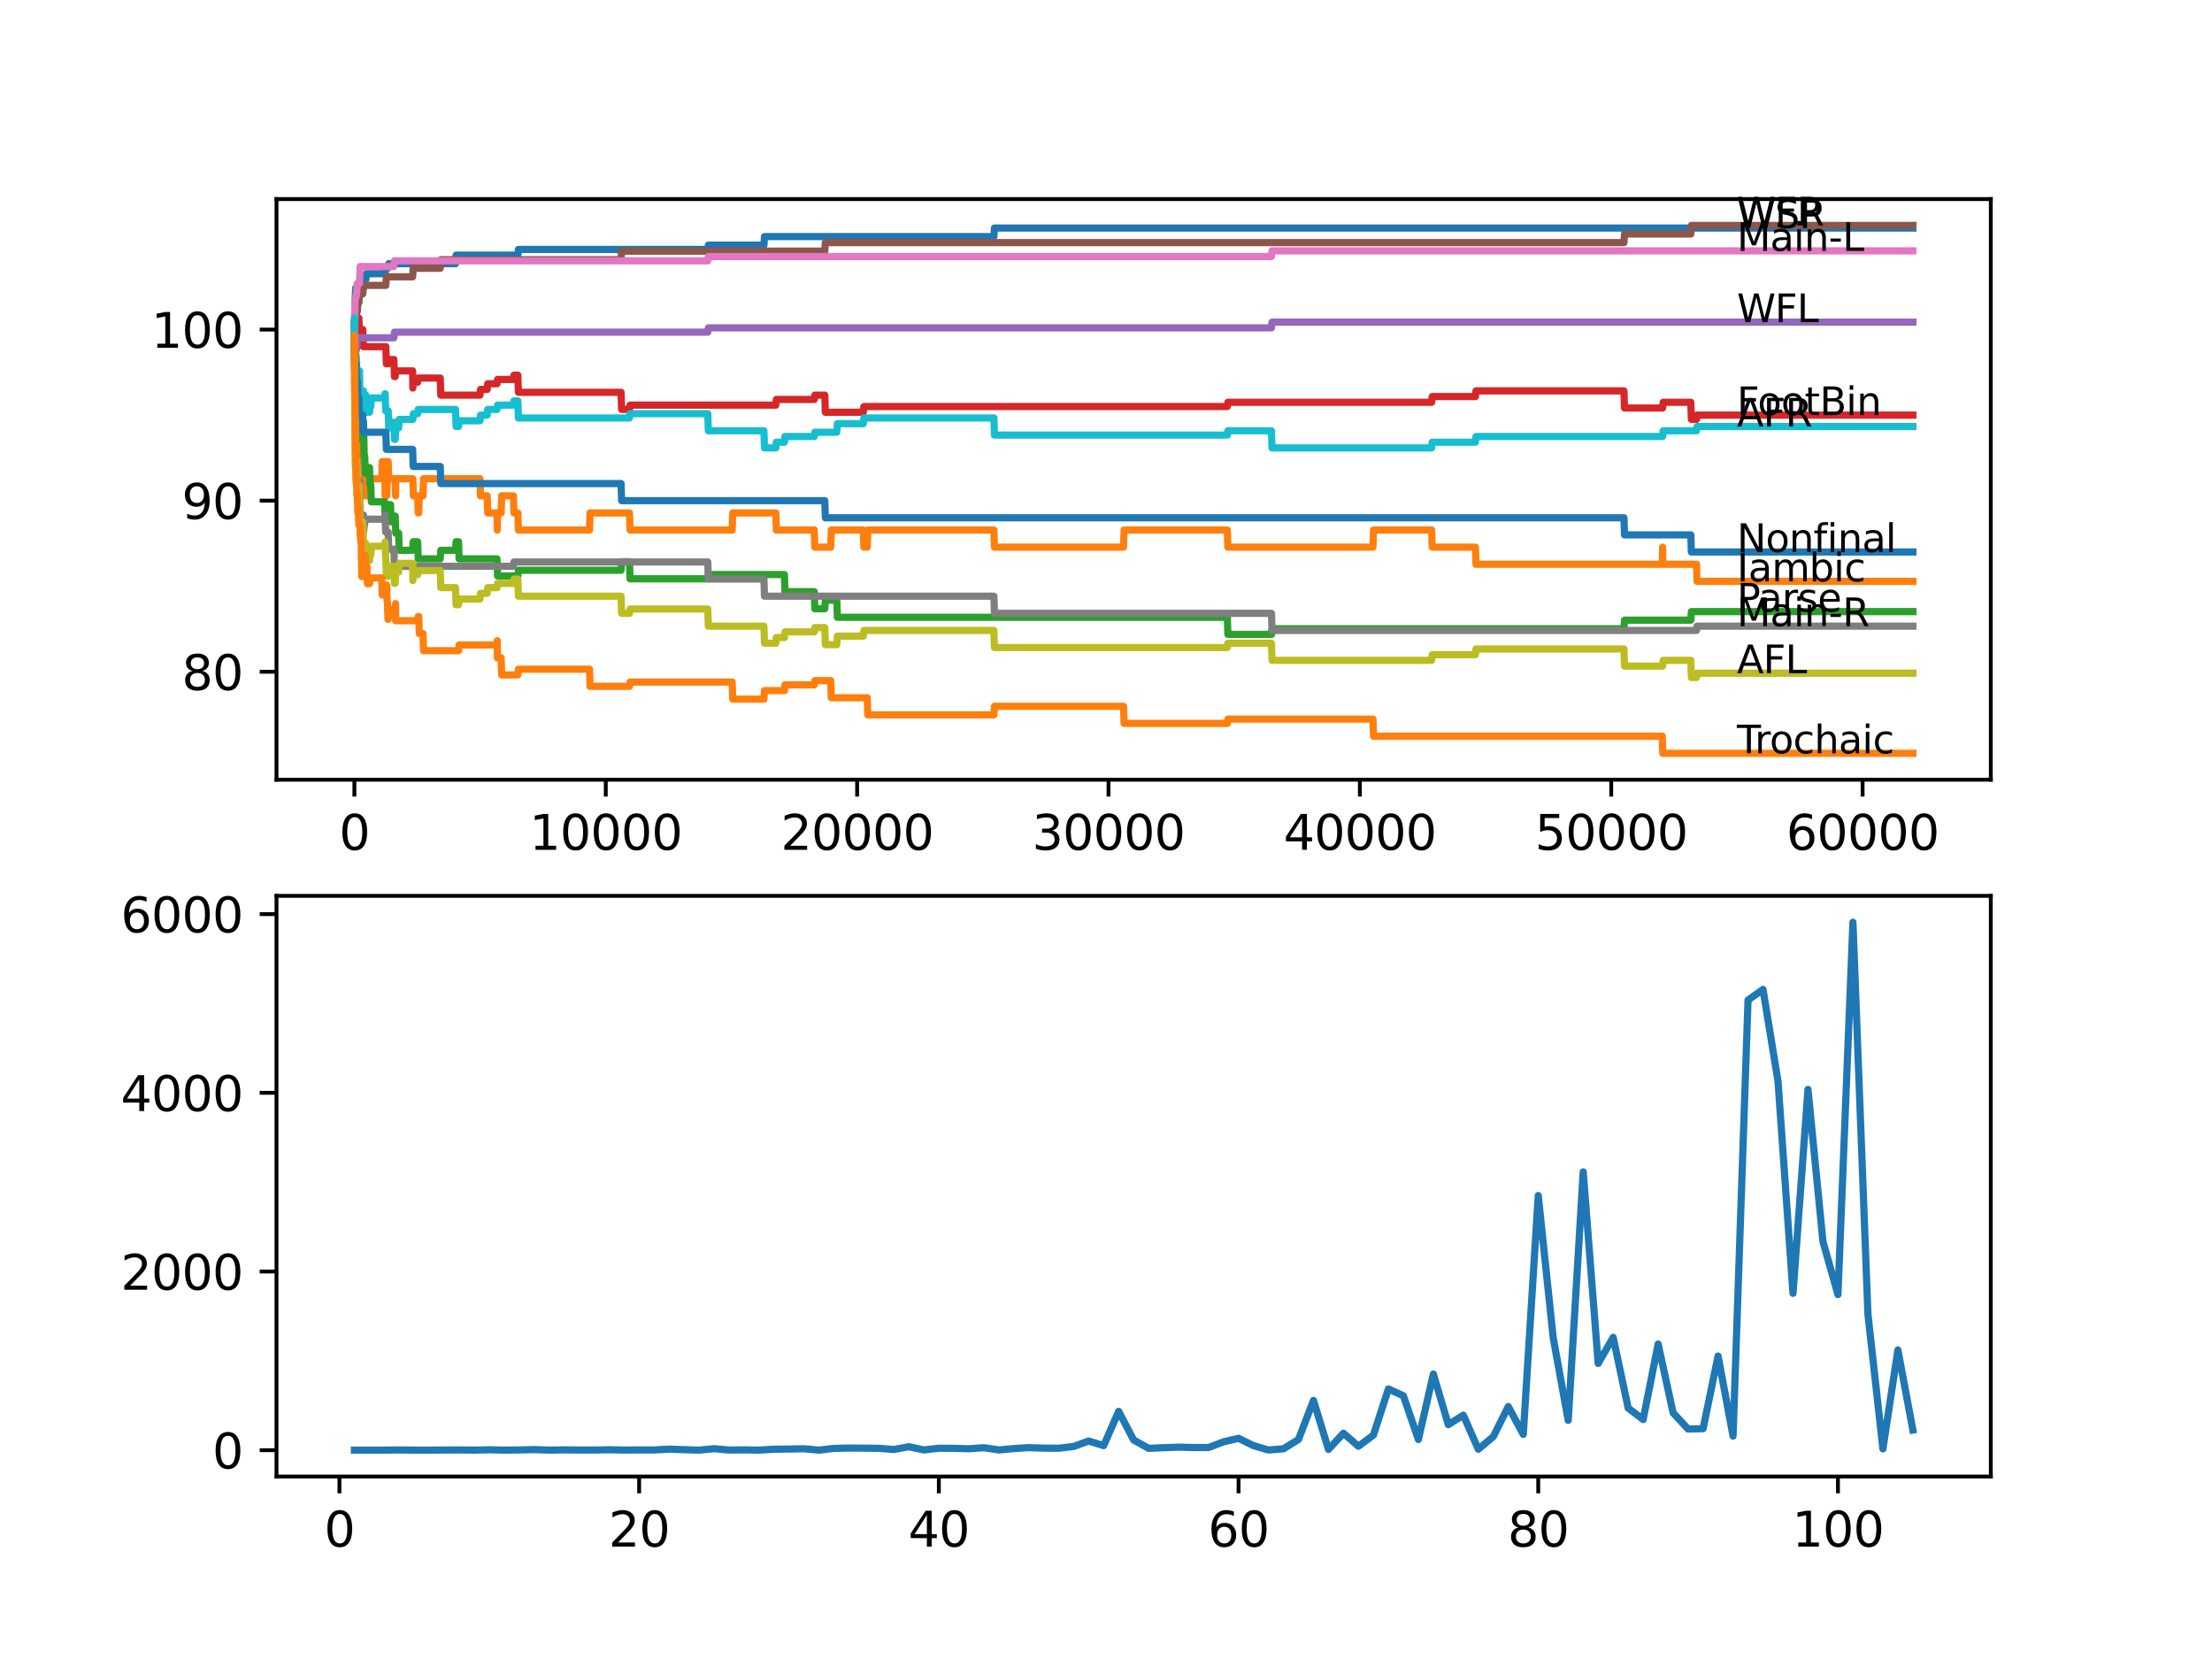 <?xml version="1.0" encoding="utf-8" standalone="no"?>
<!DOCTYPE svg PUBLIC "-//W3C//DTD SVG 1.1//EN"
  "http://www.w3.org/Graphics/SVG/1.1/DTD/svg11.dtd">
<svg xmlns:xlink="http://www.w3.org/1999/xlink" width="460.8pt" height="345.6pt" viewBox="0 0 460.8 345.6" xmlns="http://www.w3.org/2000/svg" version="1.1">
 <defs>
  <style type="text/css">*{stroke-linejoin: round; stroke-linecap: butt}</style>
 </defs>
 <g id="figure_1">
  <g id="patch_1">
   <path d="M 0 345.6 
L 460.8 345.6 
L 460.8 0 
L 0 0 
z
" style="fill: #ffffff"/>
  </g>
  <g id="axes_1">
   <g id="patch_2">
    <path d="M 57.6 162.432 
L 414.72 162.432 
L 414.72 41.472 
L 57.6 41.472 
z
" style="fill: #ffffff"/>
   </g>
   <g id="matplotlib.axis_1">
    <g id="xtick_1">
     <g id="line2d_1">
      <defs>
       <path id="mba921eae29" d="M 0 0 
L 0 3.5 
" style="stroke: #000000; stroke-width: 0.8"/>
      </defs>
      <g>
       <use xlink:href="#mba921eae29" x="73.827" y="162.432" style="stroke: #000000; stroke-width: 0.8"/>
      </g>
     </g>
     <g id="text_1">
      <!-- 0 -->
      <g transform="translate(70.646 177.03)scale(0.1 -0.1)">
       <defs>
        <path id="DejaVuSans-30" d="M 2034 4250 
Q 1547 4250 1301 3770 
Q 1056 3291 1056 2328 
Q 1056 1369 1301 889 
Q 1547 409 2034 409 
Q 2525 409 2770 889 
Q 3016 1369 3016 2328 
Q 3016 3291 2770 3770 
Q 2525 4250 2034 4250 
z
M 2034 4750 
Q 2819 4750 3233 4129 
Q 3647 3509 3647 2328 
Q 3647 1150 3233 529 
Q 2819 -91 2034 -91 
Q 1250 -91 836 529 
Q 422 1150 422 2328 
Q 422 3509 836 4129 
Q 1250 4750 2034 4750 
z
" transform="scale(0.016)"/>
       </defs>
       <use xlink:href="#DejaVuSans-30"/>
      </g>
     </g>
    </g>
    <g id="xtick_2">
     <g id="line2d_2">
      <g>
       <use xlink:href="#mba921eae29" x="126.192" y="162.432" style="stroke: #000000; stroke-width: 0.8"/>
      </g>
     </g>
     <g id="text_2">
      <!-- 10000 -->
      <g transform="translate(110.286 177.03)scale(0.1 -0.1)">
       <defs>
        <path id="DejaVuSans-31" d="M 794 531 
L 1825 531 
L 1825 4091 
L 703 3866 
L 703 4441 
L 1819 4666 
L 2450 4666 
L 2450 531 
L 3481 531 
L 3481 0 
L 794 0 
L 794 531 
z
" transform="scale(0.016)"/>
       </defs>
       <use xlink:href="#DejaVuSans-31"/>
       <use xlink:href="#DejaVuSans-30" x="63.623"/>
       <use xlink:href="#DejaVuSans-30" x="127.246"/>
       <use xlink:href="#DejaVuSans-30" x="190.869"/>
       <use xlink:href="#DejaVuSans-30" x="254.492"/>
      </g>
     </g>
    </g>
    <g id="xtick_3">
     <g id="line2d_3">
      <g>
       <use xlink:href="#mba921eae29" x="178.556" y="162.432" style="stroke: #000000; stroke-width: 0.8"/>
      </g>
     </g>
     <g id="text_3">
      <!-- 20000 -->
      <g transform="translate(162.65 177.03)scale(0.1 -0.1)">
       <defs>
        <path id="DejaVuSans-32" d="M 1228 531 
L 3431 531 
L 3431 0 
L 469 0 
L 469 531 
Q 828 903 1448 1529 
Q 2069 2156 2228 2338 
Q 2531 2678 2651 2914 
Q 2772 3150 2772 3378 
Q 2772 3750 2511 3984 
Q 2250 4219 1831 4219 
Q 1534 4219 1204 4116 
Q 875 4013 500 3803 
L 500 4441 
Q 881 4594 1212 4672 
Q 1544 4750 1819 4750 
Q 2544 4750 2975 4387 
Q 3406 4025 3406 3419 
Q 3406 3131 3298 2873 
Q 3191 2616 2906 2266 
Q 2828 2175 2409 1742 
Q 1991 1309 1228 531 
z
" transform="scale(0.016)"/>
       </defs>
       <use xlink:href="#DejaVuSans-32"/>
       <use xlink:href="#DejaVuSans-30" x="63.623"/>
       <use xlink:href="#DejaVuSans-30" x="127.246"/>
       <use xlink:href="#DejaVuSans-30" x="190.869"/>
       <use xlink:href="#DejaVuSans-30" x="254.492"/>
      </g>
     </g>
    </g>
    <g id="xtick_4">
     <g id="line2d_4">
      <g>
       <use xlink:href="#mba921eae29" x="230.921" y="162.432" style="stroke: #000000; stroke-width: 0.8"/>
      </g>
     </g>
     <g id="text_4">
      <!-- 30000 -->
      <g transform="translate(215.015 177.03)scale(0.1 -0.1)">
       <defs>
        <path id="DejaVuSans-33" d="M 2597 2516 
Q 3050 2419 3304 2112 
Q 3559 1806 3559 1356 
Q 3559 666 3084 287 
Q 2609 -91 1734 -91 
Q 1441 -91 1130 -33 
Q 819 25 488 141 
L 488 750 
Q 750 597 1062 519 
Q 1375 441 1716 441 
Q 2309 441 2620 675 
Q 2931 909 2931 1356 
Q 2931 1769 2642 2001 
Q 2353 2234 1838 2234 
L 1294 2234 
L 1294 2753 
L 1863 2753 
Q 2328 2753 2575 2939 
Q 2822 3125 2822 3475 
Q 2822 3834 2567 4026 
Q 2313 4219 1838 4219 
Q 1578 4219 1281 4162 
Q 984 4106 628 3988 
L 628 4550 
Q 988 4650 1302 4700 
Q 1616 4750 1894 4750 
Q 2613 4750 3031 4423 
Q 3450 4097 3450 3541 
Q 3450 3153 3228 2886 
Q 3006 2619 2597 2516 
z
" transform="scale(0.016)"/>
       </defs>
       <use xlink:href="#DejaVuSans-33"/>
       <use xlink:href="#DejaVuSans-30" x="63.623"/>
       <use xlink:href="#DejaVuSans-30" x="127.246"/>
       <use xlink:href="#DejaVuSans-30" x="190.869"/>
       <use xlink:href="#DejaVuSans-30" x="254.492"/>
      </g>
     </g>
    </g>
    <g id="xtick_5">
     <g id="line2d_5">
      <g>
       <use xlink:href="#mba921eae29" x="283.285" y="162.432" style="stroke: #000000; stroke-width: 0.8"/>
      </g>
     </g>
     <g id="text_5">
      <!-- 40000 -->
      <g transform="translate(267.379 177.03)scale(0.1 -0.1)">
       <defs>
        <path id="DejaVuSans-34" d="M 2419 4116 
L 825 1625 
L 2419 1625 
L 2419 4116 
z
M 2253 4666 
L 3047 4666 
L 3047 1625 
L 3713 1625 
L 3713 1100 
L 3047 1100 
L 3047 0 
L 2419 0 
L 2419 1100 
L 313 1100 
L 313 1709 
L 2253 4666 
z
" transform="scale(0.016)"/>
       </defs>
       <use xlink:href="#DejaVuSans-34"/>
       <use xlink:href="#DejaVuSans-30" x="63.623"/>
       <use xlink:href="#DejaVuSans-30" x="127.246"/>
       <use xlink:href="#DejaVuSans-30" x="190.869"/>
       <use xlink:href="#DejaVuSans-30" x="254.492"/>
      </g>
     </g>
    </g>
    <g id="xtick_6">
     <g id="line2d_6">
      <g>
       <use xlink:href="#mba921eae29" x="335.65" y="162.432" style="stroke: #000000; stroke-width: 0.8"/>
      </g>
     </g>
     <g id="text_6">
      <!-- 50000 -->
      <g transform="translate(319.744 177.03)scale(0.1 -0.1)">
       <defs>
        <path id="DejaVuSans-35" d="M 691 4666 
L 3169 4666 
L 3169 4134 
L 1269 4134 
L 1269 2991 
Q 1406 3038 1543 3061 
Q 1681 3084 1819 3084 
Q 2600 3084 3056 2656 
Q 3513 2228 3513 1497 
Q 3513 744 3044 326 
Q 2575 -91 1722 -91 
Q 1428 -91 1123 -41 
Q 819 9 494 109 
L 494 744 
Q 775 591 1075 516 
Q 1375 441 1709 441 
Q 2250 441 2565 725 
Q 2881 1009 2881 1497 
Q 2881 1984 2565 2268 
Q 2250 2553 1709 2553 
Q 1456 2553 1204 2497 
Q 953 2441 691 2322 
L 691 4666 
z
" transform="scale(0.016)"/>
       </defs>
       <use xlink:href="#DejaVuSans-35"/>
       <use xlink:href="#DejaVuSans-30" x="63.623"/>
       <use xlink:href="#DejaVuSans-30" x="127.246"/>
       <use xlink:href="#DejaVuSans-30" x="190.869"/>
       <use xlink:href="#DejaVuSans-30" x="254.492"/>
      </g>
     </g>
    </g>
    <g id="xtick_7">
     <g id="line2d_7">
      <g>
       <use xlink:href="#mba921eae29" x="388.014" y="162.432" style="stroke: #000000; stroke-width: 0.8"/>
      </g>
     </g>
     <g id="text_7">
      <!-- 60000 -->
      <g transform="translate(372.108 177.03)scale(0.1 -0.1)">
       <defs>
        <path id="DejaVuSans-36" d="M 2113 2584 
Q 1688 2584 1439 2293 
Q 1191 2003 1191 1497 
Q 1191 994 1439 701 
Q 1688 409 2113 409 
Q 2538 409 2786 701 
Q 3034 994 3034 1497 
Q 3034 2003 2786 2293 
Q 2538 2584 2113 2584 
z
M 3366 4563 
L 3366 3988 
Q 3128 4100 2886 4159 
Q 2644 4219 2406 4219 
Q 1781 4219 1451 3797 
Q 1122 3375 1075 2522 
Q 1259 2794 1537 2939 
Q 1816 3084 2150 3084 
Q 2853 3084 3261 2657 
Q 3669 2231 3669 1497 
Q 3669 778 3244 343 
Q 2819 -91 2113 -91 
Q 1303 -91 875 529 
Q 447 1150 447 2328 
Q 447 3434 972 4092 
Q 1497 4750 2381 4750 
Q 2619 4750 2861 4703 
Q 3103 4656 3366 4563 
z
" transform="scale(0.016)"/>
       </defs>
       <use xlink:href="#DejaVuSans-36"/>
       <use xlink:href="#DejaVuSans-30" x="63.623"/>
       <use xlink:href="#DejaVuSans-30" x="127.246"/>
       <use xlink:href="#DejaVuSans-30" x="190.869"/>
       <use xlink:href="#DejaVuSans-30" x="254.492"/>
      </g>
     </g>
    </g>
   </g>
   <g id="matplotlib.axis_2">
    <g id="ytick_1">
     <g id="line2d_8">
      <defs>
       <path id="m7088a7d361" d="M 0 0 
L -3.5 0 
" style="stroke: #000000; stroke-width: 0.8"/>
      </defs>
      <g>
       <use xlink:href="#m7088a7d361" x="57.6" y="139.943" style="stroke: #000000; stroke-width: 0.8"/>
      </g>
     </g>
     <g id="text_8">
      <!-- 80 -->
      <g transform="translate(37.875 143.742)scale(0.1 -0.1)">
       <defs>
        <path id="DejaVuSans-38" d="M 2034 2216 
Q 1584 2216 1326 1975 
Q 1069 1734 1069 1313 
Q 1069 891 1326 650 
Q 1584 409 2034 409 
Q 2484 409 2743 651 
Q 3003 894 3003 1313 
Q 3003 1734 2745 1975 
Q 2488 2216 2034 2216 
z
M 1403 2484 
Q 997 2584 770 2862 
Q 544 3141 544 3541 
Q 544 4100 942 4425 
Q 1341 4750 2034 4750 
Q 2731 4750 3128 4425 
Q 3525 4100 3525 3541 
Q 3525 3141 3298 2862 
Q 3072 2584 2669 2484 
Q 3125 2378 3379 2068 
Q 3634 1759 3634 1313 
Q 3634 634 3220 271 
Q 2806 -91 2034 -91 
Q 1263 -91 848 271 
Q 434 634 434 1313 
Q 434 1759 690 2068 
Q 947 2378 1403 2484 
z
M 1172 3481 
Q 1172 3119 1398 2916 
Q 1625 2713 2034 2713 
Q 2441 2713 2670 2916 
Q 2900 3119 2900 3481 
Q 2900 3844 2670 4047 
Q 2441 4250 2034 4250 
Q 1625 4250 1398 4047 
Q 1172 3844 1172 3481 
z
" transform="scale(0.016)"/>
       </defs>
       <use xlink:href="#DejaVuSans-38"/>
       <use xlink:href="#DejaVuSans-30" x="63.623"/>
      </g>
     </g>
    </g>
    <g id="ytick_2">
     <g id="line2d_9">
      <g>
       <use xlink:href="#m7088a7d361" x="57.6" y="104.299" style="stroke: #000000; stroke-width: 0.8"/>
      </g>
     </g>
     <g id="text_9">
      <!-- 90 -->
      <g transform="translate(37.875 108.098)scale(0.1 -0.1)">
       <defs>
        <path id="DejaVuSans-39" d="M 703 97 
L 703 672 
Q 941 559 1184 500 
Q 1428 441 1663 441 
Q 2288 441 2617 861 
Q 2947 1281 2994 2138 
Q 2813 1869 2534 1725 
Q 2256 1581 1919 1581 
Q 1219 1581 811 2004 
Q 403 2428 403 3163 
Q 403 3881 828 4315 
Q 1253 4750 1959 4750 
Q 2769 4750 3195 4129 
Q 3622 3509 3622 2328 
Q 3622 1225 3098 567 
Q 2575 -91 1691 -91 
Q 1453 -91 1209 -44 
Q 966 3 703 97 
z
M 1959 2075 
Q 2384 2075 2632 2365 
Q 2881 2656 2881 3163 
Q 2881 3666 2632 3958 
Q 2384 4250 1959 4250 
Q 1534 4250 1286 3958 
Q 1038 3666 1038 3163 
Q 1038 2656 1286 2365 
Q 1534 2075 1959 2075 
z
" transform="scale(0.016)"/>
       </defs>
       <use xlink:href="#DejaVuSans-39"/>
       <use xlink:href="#DejaVuSans-30" x="63.623"/>
      </g>
     </g>
    </g>
    <g id="ytick_3">
     <g id="line2d_10">
      <g>
       <use xlink:href="#m7088a7d361" x="57.6" y="68.654" style="stroke: #000000; stroke-width: 0.8"/>
      </g>
     </g>
     <g id="text_10">
      <!-- 100 -->
      <g transform="translate(31.512 72.453)scale(0.1 -0.1)">
       <use xlink:href="#DejaVuSans-31"/>
       <use xlink:href="#DejaVuSans-30" x="63.623"/>
       <use xlink:href="#DejaVuSans-30" x="127.246"/>
      </g>
     </g>
    </g>
   </g>
   <g id="line2d_11">
    <path d="M 73.833 67.466 
L 73.843 67.466 
L 73.979 62.476 
L 73.985 62.476 
L 74.1 59.98 
L 75.718 59.98 
L 75.833 58.198 
L 76.215 58.198 
L 76.331 57.01 
L 80.226 57.01 
L 80.342 55.822 
L 80.865 55.822 
L 80.98 54.931 
L 94.899 54.931 
L 95.014 53.149 
L 107.88 53.149 
L 107.995 51.96 
L 147.441 51.96 
L 147.557 51.069 
L 159.14 51.069 
L 159.255 49.287 
L 207.048 49.287 
L 207.163 47.505 
L 398.487 47.505 
L 398.487 47.505 
" clip-path="url(#pb0068a04a7)" style="fill: none; stroke: #1f77b4; stroke-width: 1.5; stroke-linecap: square"/>
   </g>
   <g id="line2d_12">
    <path d="M 73.833 68.654 
L 73.958 82.021 
L 73.985 82.021 
L 74.011 76.674 
L 74.026 83.803 
L 74.089 83.09 
L 74.299 83.09 
L 74.414 86.655 
L 74.54 86.655 
L 74.644 90.219 
L 74.65 89.031 
L 74.89 89.031 
L 75.011 96.16 
L 75.042 96.16 
L 75.158 92.595 
L 75.247 92.595 
L 75.367 85.466 
L 75.377 85.466 
L 75.493 89.031 
L 75.718 89.031 
L 75.844 99.724 
L 75.98 99.724 
L 76.095 103.289 
L 76.1 103.289 
L 76.215 99.724 
L 76.331 103.289 
L 76.435 103.289 
L 76.55 99.724 
L 79.52 99.724 
L 79.635 96.16 
L 80.116 96.16 
L 80.237 103.289 
L 80.551 103.289 
L 80.666 99.724 
L 80.708 99.724 
L 80.823 96.16 
L 80.865 96.16 
L 80.98 99.724 
L 82.321 99.724 
L 82.415 103.289 
L 82.431 99.724 
L 86.007 99.724 
L 86.123 103.289 
L 87.002 103.289 
L 87.118 106.853 
L 87.233 106.853 
L 87.348 103.289 
L 88.118 103.289 
L 88.233 99.724 
L 99.989 99.724 
L 100.104 103.289 
L 101.486 103.289 
L 101.602 106.853 
L 103.539 106.853 
L 103.597 110.418 
L 103.649 106.853 
L 104.393 106.853 
L 104.508 103.289 
L 106.953 103.289 
L 107.068 106.853 
L 107.88 106.853 
L 107.995 110.418 
L 122.804 110.418 
L 122.919 106.853 
L 131.13 106.853 
L 131.245 110.418 
L 152.526 110.418 
L 152.641 106.853 
L 161.611 106.853 
L 161.727 110.418 
L 169.628 110.418 
L 169.744 113.982 
L 173.058 113.982 
L 173.173 110.418 
L 179.839 110.418 
L 179.955 113.982 
L 180.667 113.982 
L 180.782 110.418 
L 207.048 110.418 
L 207.163 113.982 
L 234.052 113.982 
L 234.168 110.418 
L 255.674 110.418 
L 255.789 113.982 
L 286.014 113.982 
L 286.129 110.418 
L 298.235 110.418 
L 298.351 113.982 
L 307.357 113.982 
L 307.473 117.547 
L 346.275 117.547 
L 346.353 113.982 
L 346.385 117.547 
L 353.412 117.547 
L 353.527 121.111 
L 398.487 121.111 
L 398.487 121.111 
" clip-path="url(#pb0068a04a7)" style="fill: none; stroke: #ff7f0e; stroke-width: 1.5; stroke-linecap: square"/>
   </g>
   <g id="line2d_13">
    <path d="M 73.833 67.466 
L 73.843 71.03 
L 73.875 66.753 
L 73.948 70.317 
L 74.021 69.605 
L 74.026 73.169 
L 74.037 73.169 
L 74.084 73.169 
L 74.1 72.456 
L 74.105 76.021 
L 74.184 74.238 
L 74.194 74.238 
L 74.314 83.744 
L 74.32 83.744 
L 74.435 82.555 
L 74.451 82.555 
L 74.534 80.773 
L 74.545 87.902 
L 74.644 87.902 
L 74.76 91.467 
L 74.77 91.467 
L 74.885 89.684 
L 74.89 89.684 
L 75.011 86.12 
L 75.487 86.12 
L 75.571 89.684 
L 75.597 87.902 
L 75.734 87.902 
L 75.854 95.031 
L 75.98 95.031 
L 76.095 98.595 
L 76.215 98.595 
L 76.331 97.407 
L 76.975 97.407 
L 77.09 100.972 
L 77.242 100.972 
L 77.357 104.536 
L 80.116 104.536 
L 80.226 108.101 
L 80.342 106.913 
L 80.373 106.913 
L 80.488 105.13 
L 81.358 105.13 
L 81.473 108.695 
L 82.054 108.695 
L 82.169 107.507 
L 82.331 107.507 
L 82.447 111.071 
L 83.044 111.071 
L 83.159 114.636 
L 85.96 114.636 
L 86.076 112.853 
L 87.002 112.853 
L 87.118 116.418 
L 91.71 116.418 
L 91.825 114.636 
L 94.899 114.636 
L 95.014 112.853 
L 95.527 112.853 
L 95.643 116.418 
L 103.539 116.418 
L 103.654 119.982 
L 107.88 119.982 
L 107.995 118.794 
L 129.381 118.794 
L 129.496 117.012 
L 131.13 117.012 
L 131.245 120.576 
L 147.441 120.576 
L 147.557 119.685 
L 163.407 119.685 
L 163.523 123.25 
L 169.628 123.25 
L 169.744 126.814 
L 171.817 126.814 
L 171.932 125.032 
L 174.32 125.032 
L 174.435 128.596 
L 255.674 128.596 
L 255.789 132.161 
L 264.869 132.161 
L 264.984 130.973 
L 338.3 130.973 
L 338.415 129.19 
L 352.228 129.19 
L 352.344 127.408 
L 398.487 127.408 
L 398.487 127.408 
" clip-path="url(#pb0068a04a7)" style="fill: none; stroke: #2ca02c; stroke-width: 1.5; stroke-linecap: square"/>
   </g>
   <g id="line2d_14">
    <path d="M 73.833 68.654 
L 74.011 68.654 
L 74.142 64.792 
L 74.288 64.792 
L 74.403 68.357 
L 74.534 68.357 
L 74.65 66.278 
L 74.77 66.278 
L 74.885 69.842 
L 75.377 69.842 
L 75.493 68.654 
L 75.571 68.654 
L 75.686 72.218 
L 80.373 72.218 
L 80.488 75.783 
L 80.865 75.783 
L 80.98 74.892 
L 82.054 74.892 
L 82.169 78.456 
L 82.321 78.456 
L 82.436 77.268 
L 85.96 77.268 
L 86.007 80.833 
L 86.07 79.644 
L 87.002 79.644 
L 87.118 78.753 
L 91.71 78.753 
L 91.825 82.318 
L 99.989 82.318 
L 100.104 81.13 
L 101.486 81.13 
L 101.602 79.941 
L 103.539 79.941 
L 103.654 79.05 
L 106.953 79.05 
L 107.068 78.159 
L 107.88 78.159 
L 107.995 81.724 
L 129.381 81.724 
L 129.496 85.288 
L 131.13 85.288 
L 131.245 84.397 
L 161.611 84.397 
L 161.727 83.209 
L 169.628 83.209 
L 169.744 82.318 
L 171.817 82.318 
L 171.932 85.882 
L 179.839 85.882 
L 179.955 84.694 
L 255.674 84.694 
L 255.789 83.803 
L 298.235 83.803 
L 298.351 82.615 
L 307.357 82.615 
L 307.473 81.427 
L 338.3 81.427 
L 338.415 84.991 
L 346.353 84.991 
L 346.468 83.803 
L 352.228 83.803 
L 352.344 87.367 
L 353.412 87.367 
L 353.527 86.476 
L 398.487 86.476 
L 398.487 86.476 
" clip-path="url(#pb0068a04a7)" style="fill: none; stroke: #d62728; stroke-width: 1.5; stroke-linecap: square"/>
   </g>
   <g id="line2d_15">
    <path d="M 73.833 68.654 
L 73.859 75.783 
L 73.948 74.179 
L 74.063 73.466 
L 74.084 73.466 
L 74.199 72.753 
L 74.288 72.753 
L 74.409 70.377 
L 82.054 70.377 
L 82.169 69.189 
L 147.441 69.189 
L 147.557 68.298 
L 264.869 68.298 
L 264.984 67.109 
L 398.487 67.109 
L 398.487 67.109 
" clip-path="url(#pb0068a04a7)" style="fill: none; stroke: #9467bd; stroke-width: 1.5; stroke-linecap: square"/>
   </g>
   <g id="line2d_16">
    <path d="M 73.833 67.466 
L 73.843 67.466 
L 73.958 66.575 
L 74.163 66.575 
L 74.278 64.792 
L 74.451 64.792 
L 74.566 63.01 
L 74.77 63.01 
L 74.885 61.228 
L 75.571 61.228 
L 75.686 59.446 
L 80.373 59.446 
L 80.488 57.664 
L 85.96 57.664 
L 86.076 55.881 
L 91.71 55.881 
L 91.825 54.099 
L 129.381 54.099 
L 129.496 52.317 
L 171.817 52.317 
L 171.932 50.535 
L 338.3 50.535 
L 338.415 48.752 
L 352.228 48.752 
L 352.344 46.97 
L 398.487 46.97 
L 398.487 46.97 
" clip-path="url(#pb0068a04a7)" style="fill: none; stroke: #8c564b; stroke-width: 1.5; stroke-linecap: square"/>
   </g>
   <g id="line2d_17">
    <path d="M 73.833 68.654 
L 73.969 62.179 
L 74.084 62.179 
L 74.199 61.466 
L 74.288 61.466 
L 74.409 59.089 
L 74.89 59.089 
L 75.011 55.525 
L 82.054 55.525 
L 82.169 54.337 
L 147.441 54.337 
L 147.557 53.446 
L 264.869 53.446 
L 264.984 52.257 
L 398.487 52.257 
L 398.487 52.257 
" clip-path="url(#pb0068a04a7)" style="fill: none; stroke: #e377c2; stroke-width: 1.5; stroke-linecap: square"/>
   </g>
   <g id="line2d_18">
    <path d="M 73.833 68.654 
L 73.974 90.041 
L 73.985 90.041 
L 74.1 96.279 
L 74.215 95.09 
L 74.288 95.09 
L 74.383 101.328 
L 74.403 100.14 
L 74.89 100.14 
L 75.011 107.269 
L 75.718 107.269 
L 75.734 110.833 
L 75.828 109.942 
L 75.943 109.051 
L 75.98 109.051 
L 76.095 108.16 
L 80.116 108.16 
L 80.226 107.269 
L 80.342 110.833 
L 80.865 110.833 
L 80.98 114.398 
L 82.054 114.398 
L 82.169 117.962 
L 106.953 117.962 
L 107.068 117.071 
L 147.441 117.071 
L 147.557 120.636 
L 159.14 120.636 
L 159.255 124.2 
L 207.048 124.2 
L 207.163 127.765 
L 264.869 127.765 
L 264.984 131.329 
L 353.412 131.329 
L 353.527 130.438 
L 398.487 130.438 
L 398.487 130.438 
" clip-path="url(#pb0068a04a7)" style="fill: none; stroke: #7f7f7f; stroke-width: 1.5; stroke-linecap: square"/>
   </g>
   <g id="line2d_19">
    <path d="M 73.833 72.218 
L 73.974 93.605 
L 73.985 93.605 
L 74.011 97.17 
L 74.074 93.308 
L 74.1 96.873 
L 74.168 99.249 
L 74.215 95.684 
L 74.288 95.684 
L 74.383 101.922 
L 74.403 100.734 
L 74.451 100.734 
L 74.534 104.299 
L 74.561 102.219 
L 74.644 102.219 
L 74.76 101.031 
L 74.77 101.031 
L 74.885 104.596 
L 74.89 104.596 
L 75.011 111.725 
L 75.377 111.725 
L 75.498 108.754 
L 75.571 108.754 
L 75.686 112.319 
L 75.718 112.319 
L 75.734 115.883 
L 75.828 114.992 
L 75.943 114.101 
L 75.98 114.101 
L 76.095 113.21 
L 76.215 113.21 
L 76.331 116.774 
L 76.975 116.774 
L 77.09 115.586 
L 77.242 115.586 
L 77.357 113.804 
L 80.116 113.804 
L 80.226 112.913 
L 80.342 116.477 
L 80.373 116.477 
L 80.488 120.042 
L 80.865 120.042 
L 80.98 119.151 
L 81.358 119.151 
L 81.473 117.962 
L 82.054 117.962 
L 82.169 121.527 
L 82.321 121.527 
L 82.441 119.151 
L 83.044 119.151 
L 83.159 117.368 
L 85.96 117.368 
L 86.007 120.933 
L 86.07 119.745 
L 87.002 119.745 
L 87.118 118.853 
L 91.71 118.853 
L 91.825 122.418 
L 94.899 122.418 
L 95.014 125.982 
L 95.527 125.982 
L 95.643 124.794 
L 99.989 124.794 
L 100.104 123.606 
L 101.486 123.606 
L 101.602 122.418 
L 103.539 122.418 
L 103.654 121.527 
L 106.953 121.527 
L 107.068 120.636 
L 107.88 120.636 
L 107.995 124.2 
L 129.381 124.2 
L 129.496 127.765 
L 131.13 127.765 
L 131.245 126.874 
L 147.441 126.874 
L 147.557 130.438 
L 159.14 130.438 
L 159.255 134.002 
L 161.611 134.002 
L 161.727 132.814 
L 163.407 132.814 
L 163.523 131.626 
L 169.628 131.626 
L 169.744 130.735 
L 171.817 130.735 
L 171.932 134.299 
L 174.32 134.299 
L 174.435 132.517 
L 179.839 132.517 
L 179.955 131.329 
L 207.048 131.329 
L 207.163 134.894 
L 255.674 134.894 
L 255.789 134.002 
L 264.869 134.002 
L 264.984 137.567 
L 298.235 137.567 
L 298.351 136.379 
L 307.357 136.379 
L 307.473 135.191 
L 338.3 135.191 
L 338.415 138.755 
L 346.353 138.755 
L 346.468 137.567 
L 352.228 137.567 
L 352.344 141.131 
L 353.412 141.131 
L 353.527 140.24 
L 398.487 140.24 
L 398.487 140.24 
" clip-path="url(#pb0068a04a7)" style="fill: none; stroke: #bcbd22; stroke-width: 1.5; stroke-linecap: square"/>
   </g>
   <g id="line2d_20">
    <path d="M 73.833 68.654 
L 73.859 66.278 
L 73.875 76.971 
L 73.911 75.189 
L 73.932 75.189 
L 73.948 73.407 
L 73.99 80.536 
L 74.032 78.753 
L 74.058 78.753 
L 74.084 76.674 
L 74.089 80.238 
L 74.163 79.05 
L 74.194 79.05 
L 74.288 75.486 
L 74.304 78.159 
L 74.32 78.159 
L 74.383 81.724 
L 74.43 80.536 
L 74.534 80.536 
L 74.655 77.268 
L 74.89 77.268 
L 75.011 84.397 
L 75.377 84.397 
L 75.498 81.427 
L 75.718 81.427 
L 75.734 84.991 
L 75.828 84.1 
L 75.943 83.209 
L 75.98 83.209 
L 76.095 82.318 
L 76.215 82.318 
L 76.331 85.882 
L 76.975 85.882 
L 77.09 84.694 
L 77.242 84.694 
L 77.357 82.912 
L 80.116 82.912 
L 80.226 82.021 
L 80.342 85.585 
L 80.865 85.585 
L 80.98 89.15 
L 81.358 89.15 
L 81.473 87.961 
L 82.054 87.961 
L 82.169 91.526 
L 82.321 91.526 
L 82.441 89.15 
L 83.044 89.15 
L 83.159 87.367 
L 86.007 87.367 
L 86.123 86.179 
L 87.002 86.179 
L 87.118 85.288 
L 94.899 85.288 
L 95.014 88.853 
L 95.527 88.853 
L 95.643 87.664 
L 99.989 87.664 
L 100.104 86.476 
L 101.486 86.476 
L 101.602 85.288 
L 103.539 85.288 
L 103.654 84.397 
L 106.953 84.397 
L 107.068 83.506 
L 107.88 83.506 
L 107.995 87.07 
L 131.13 87.07 
L 131.245 86.179 
L 147.441 86.179 
L 147.557 89.744 
L 159.14 89.744 
L 159.255 93.308 
L 161.611 93.308 
L 161.727 92.12 
L 163.407 92.12 
L 163.523 90.932 
L 169.628 90.932 
L 169.744 90.041 
L 174.32 90.041 
L 174.435 88.259 
L 179.839 88.259 
L 179.955 87.07 
L 207.048 87.07 
L 207.163 90.635 
L 255.674 90.635 
L 255.789 89.744 
L 264.869 89.744 
L 264.984 93.308 
L 298.235 93.308 
L 298.351 92.12 
L 307.357 92.12 
L 307.473 90.932 
L 346.353 90.932 
L 346.468 89.744 
L 353.412 89.744 
L 353.527 88.853 
L 398.487 88.853 
L 398.487 88.853 
" clip-path="url(#pb0068a04a7)" style="fill: none; stroke: #17becf; stroke-width: 1.5; stroke-linecap: square"/>
   </g>
   <g id="line2d_21">
    <path d="M 73.833 72.218 
L 73.843 72.218 
L 73.958 75.783 
L 74.163 75.783 
L 74.278 79.347 
L 74.451 79.347 
L 74.566 82.912 
L 74.77 82.912 
L 74.885 86.476 
L 75.571 86.476 
L 75.686 90.041 
L 80.373 90.041 
L 80.488 93.605 
L 85.96 93.605 
L 86.076 97.17 
L 91.71 97.17 
L 91.825 100.734 
L 129.381 100.734 
L 129.496 104.299 
L 171.817 104.299 
L 171.932 107.863 
L 338.3 107.863 
L 338.415 111.428 
L 352.228 111.428 
L 352.344 114.992 
L 398.487 114.992 
L 398.487 114.992 
" clip-path="url(#pb0068a04a7)" style="fill: none; stroke: #1f77b4; stroke-width: 1.5; stroke-linecap: square"/>
   </g>
   <g id="line2d_22">
    <path d="M 73.833 72.218 
L 73.843 69.842 
L 73.901 81.605 
L 73.927 81.605 
L 74.047 89.803 
L 74.058 89.803 
L 74.184 100.497 
L 74.299 100.497 
L 74.325 99.605 
L 74.33 103.17 
L 74.393 103.17 
L 74.451 103.17 
L 74.54 106.734 
L 74.561 105.843 
L 74.644 105.843 
L 74.76 109.408 
L 75.042 109.408 
L 75.158 112.972 
L 75.247 112.972 
L 75.367 120.101 
L 75.718 120.101 
L 75.838 116.537 
L 75.98 116.537 
L 76.095 115.645 
L 76.1 115.645 
L 76.215 119.21 
L 76.331 118.022 
L 76.435 118.022 
L 76.55 121.586 
L 76.975 121.586 
L 77.09 120.398 
L 79.52 120.398 
L 79.635 123.963 
L 80.116 123.963 
L 80.237 121.883 
L 80.551 121.883 
L 80.666 125.448 
L 80.708 125.448 
L 80.823 129.012 
L 80.865 129.012 
L 80.98 128.121 
L 81.358 128.121 
L 81.473 126.933 
L 82.331 126.933 
L 82.415 125.745 
L 82.421 129.309 
L 82.431 129.309 
L 87.002 129.309 
L 87.118 128.418 
L 87.233 128.418 
L 87.348 131.983 
L 88.118 131.983 
L 88.233 135.547 
L 95.527 135.547 
L 95.643 134.359 
L 103.539 134.359 
L 103.597 133.468 
L 103.602 137.032 
L 103.633 137.032 
L 104.393 137.032 
L 104.508 140.597 
L 107.88 140.597 
L 107.995 139.409 
L 122.804 139.409 
L 122.919 142.973 
L 131.13 142.973 
L 131.245 142.082 
L 152.526 142.082 
L 152.641 145.646 
L 159.14 145.646 
L 159.255 143.864 
L 163.407 143.864 
L 163.523 142.676 
L 169.628 142.676 
L 169.744 141.785 
L 173.058 141.785 
L 173.173 145.349 
L 180.667 145.349 
L 180.782 148.914 
L 207.048 148.914 
L 207.163 147.132 
L 234.052 147.132 
L 234.168 150.696 
L 255.674 150.696 
L 255.789 149.805 
L 286.014 149.805 
L 286.129 153.369 
L 346.275 153.369 
L 346.39 156.934 
L 398.487 156.934 
L 398.487 156.934 
" clip-path="url(#pb0068a04a7)" style="fill: none; stroke: #ff7f0e; stroke-width: 1.5; stroke-linecap: square"/>
   </g>
   <g id="patch_3">
    <path d="M 57.6 162.432 
L 57.6 41.472 
" style="fill: none; stroke: #000000; stroke-width: 0.8; stroke-linejoin: miter; stroke-linecap: square"/>
   </g>
   <g id="patch_4">
    <path d="M 414.72 162.432 
L 414.72 41.472 
" style="fill: none; stroke: #000000; stroke-width: 0.8; stroke-linejoin: miter; stroke-linecap: square"/>
   </g>
   <g id="patch_5">
    <path d="M 57.6 162.432 
L 414.72 162.432 
" style="fill: none; stroke: #000000; stroke-width: 0.8; stroke-linejoin: miter; stroke-linecap: square"/>
   </g>
   <g id="patch_6">
    <path d="M 57.6 41.472 
L 414.72 41.472 
" style="fill: none; stroke: #000000; stroke-width: 0.8; stroke-linejoin: miter; stroke-linecap: square"/>
   </g>
   <g id="text_11">
    <!-- WSP -->
    <g transform="translate(361.832 47.505)scale(0.08 -0.08)">
     <defs>
      <path id="DejaVuSans-57" d="M 213 4666 
L 850 4666 
L 1831 722 
L 2809 4666 
L 3519 4666 
L 4500 722 
L 5478 4666 
L 6119 4666 
L 4947 0 
L 4153 0 
L 3169 4050 
L 2175 0 
L 1381 0 
L 213 4666 
z
" transform="scale(0.016)"/>
      <path id="DejaVuSans-53" d="M 3425 4513 
L 3425 3897 
Q 3066 4069 2747 4153 
Q 2428 4238 2131 4238 
Q 1616 4238 1336 4038 
Q 1056 3838 1056 3469 
Q 1056 3159 1242 3001 
Q 1428 2844 1947 2747 
L 2328 2669 
Q 3034 2534 3370 2195 
Q 3706 1856 3706 1288 
Q 3706 609 3251 259 
Q 2797 -91 1919 -91 
Q 1588 -91 1214 -16 
Q 841 59 441 206 
L 441 856 
Q 825 641 1194 531 
Q 1563 422 1919 422 
Q 2459 422 2753 634 
Q 3047 847 3047 1241 
Q 3047 1584 2836 1778 
Q 2625 1972 2144 2069 
L 1759 2144 
Q 1053 2284 737 2584 
Q 422 2884 422 3419 
Q 422 4038 858 4394 
Q 1294 4750 2059 4750 
Q 2388 4750 2728 4690 
Q 3069 4631 3425 4513 
z
" transform="scale(0.016)"/>
      <path id="DejaVuSans-50" d="M 1259 4147 
L 1259 2394 
L 2053 2394 
Q 2494 2394 2734 2622 
Q 2975 2850 2975 3272 
Q 2975 3691 2734 3919 
Q 2494 4147 2053 4147 
L 1259 4147 
z
M 628 4666 
L 2053 4666 
Q 2838 4666 3239 4311 
Q 3641 3956 3641 3272 
Q 3641 2581 3239 2228 
Q 2838 1875 2053 1875 
L 1259 1875 
L 1259 0 
L 628 0 
L 628 4666 
z
" transform="scale(0.016)"/>
     </defs>
     <use xlink:href="#DejaVuSans-57"/>
     <use xlink:href="#DejaVuSans-53" x="98.877"/>
     <use xlink:href="#DejaVuSans-50" x="162.354"/>
    </g>
   </g>
   <g id="text_12">
    <!-- Iambic -->
    <g transform="translate(361.832 121.111)scale(0.08 -0.08)">
     <defs>
      <path id="DejaVuSans-49" d="M 628 4666 
L 1259 4666 
L 1259 0 
L 628 0 
L 628 4666 
z
" transform="scale(0.016)"/>
      <path id="DejaVuSans-61" d="M 2194 1759 
Q 1497 1759 1228 1600 
Q 959 1441 959 1056 
Q 959 750 1161 570 
Q 1363 391 1709 391 
Q 2188 391 2477 730 
Q 2766 1069 2766 1631 
L 2766 1759 
L 2194 1759 
z
M 3341 1997 
L 3341 0 
L 2766 0 
L 2766 531 
Q 2569 213 2275 61 
Q 1981 -91 1556 -91 
Q 1019 -91 701 211 
Q 384 513 384 1019 
Q 384 1609 779 1909 
Q 1175 2209 1959 2209 
L 2766 2209 
L 2766 2266 
Q 2766 2663 2505 2880 
Q 2244 3097 1772 3097 
Q 1472 3097 1187 3025 
Q 903 2953 641 2809 
L 641 3341 
Q 956 3463 1253 3523 
Q 1550 3584 1831 3584 
Q 2591 3584 2966 3190 
Q 3341 2797 3341 1997 
z
" transform="scale(0.016)"/>
      <path id="DejaVuSans-6d" d="M 3328 2828 
Q 3544 3216 3844 3400 
Q 4144 3584 4550 3584 
Q 5097 3584 5394 3201 
Q 5691 2819 5691 2113 
L 5691 0 
L 5113 0 
L 5113 2094 
Q 5113 2597 4934 2840 
Q 4756 3084 4391 3084 
Q 3944 3084 3684 2787 
Q 3425 2491 3425 1978 
L 3425 0 
L 2847 0 
L 2847 2094 
Q 2847 2600 2669 2842 
Q 2491 3084 2119 3084 
Q 1678 3084 1418 2786 
Q 1159 2488 1159 1978 
L 1159 0 
L 581 0 
L 581 3500 
L 1159 3500 
L 1159 2956 
Q 1356 3278 1631 3431 
Q 1906 3584 2284 3584 
Q 2666 3584 2933 3390 
Q 3200 3197 3328 2828 
z
" transform="scale(0.016)"/>
      <path id="DejaVuSans-62" d="M 3116 1747 
Q 3116 2381 2855 2742 
Q 2594 3103 2138 3103 
Q 1681 3103 1420 2742 
Q 1159 2381 1159 1747 
Q 1159 1113 1420 752 
Q 1681 391 2138 391 
Q 2594 391 2855 752 
Q 3116 1113 3116 1747 
z
M 1159 2969 
Q 1341 3281 1617 3432 
Q 1894 3584 2278 3584 
Q 2916 3584 3314 3078 
Q 3713 2572 3713 1747 
Q 3713 922 3314 415 
Q 2916 -91 2278 -91 
Q 1894 -91 1617 61 
Q 1341 213 1159 525 
L 1159 0 
L 581 0 
L 581 4863 
L 1159 4863 
L 1159 2969 
z
" transform="scale(0.016)"/>
      <path id="DejaVuSans-69" d="M 603 3500 
L 1178 3500 
L 1178 0 
L 603 0 
L 603 3500 
z
M 603 4863 
L 1178 4863 
L 1178 4134 
L 603 4134 
L 603 4863 
z
" transform="scale(0.016)"/>
      <path id="DejaVuSans-63" d="M 3122 3366 
L 3122 2828 
Q 2878 2963 2633 3030 
Q 2388 3097 2138 3097 
Q 1578 3097 1268 2742 
Q 959 2388 959 1747 
Q 959 1106 1268 751 
Q 1578 397 2138 397 
Q 2388 397 2633 464 
Q 2878 531 3122 666 
L 3122 134 
Q 2881 22 2623 -34 
Q 2366 -91 2075 -91 
Q 1284 -91 818 406 
Q 353 903 353 1747 
Q 353 2603 823 3093 
Q 1294 3584 2113 3584 
Q 2378 3584 2631 3529 
Q 2884 3475 3122 3366 
z
" transform="scale(0.016)"/>
     </defs>
     <use xlink:href="#DejaVuSans-49"/>
     <use xlink:href="#DejaVuSans-61" x="29.492"/>
     <use xlink:href="#DejaVuSans-6d" x="90.771"/>
     <use xlink:href="#DejaVuSans-62" x="188.184"/>
     <use xlink:href="#DejaVuSans-69" x="251.66"/>
     <use xlink:href="#DejaVuSans-63" x="279.443"/>
    </g>
   </g>
   <g id="text_13">
    <!-- Parse -->
    <g transform="translate(361.832 127.408)scale(0.08 -0.08)">
     <defs>
      <path id="DejaVuSans-72" d="M 2631 2963 
Q 2534 3019 2420 3045 
Q 2306 3072 2169 3072 
Q 1681 3072 1420 2755 
Q 1159 2438 1159 1844 
L 1159 0 
L 581 0 
L 581 3500 
L 1159 3500 
L 1159 2956 
Q 1341 3275 1631 3429 
Q 1922 3584 2338 3584 
Q 2397 3584 2469 3576 
Q 2541 3569 2628 3553 
L 2631 2963 
z
" transform="scale(0.016)"/>
      <path id="DejaVuSans-73" d="M 2834 3397 
L 2834 2853 
Q 2591 2978 2328 3040 
Q 2066 3103 1784 3103 
Q 1356 3103 1142 2972 
Q 928 2841 928 2578 
Q 928 2378 1081 2264 
Q 1234 2150 1697 2047 
L 1894 2003 
Q 2506 1872 2764 1633 
Q 3022 1394 3022 966 
Q 3022 478 2636 193 
Q 2250 -91 1575 -91 
Q 1294 -91 989 -36 
Q 684 19 347 128 
L 347 722 
Q 666 556 975 473 
Q 1284 391 1588 391 
Q 1994 391 2212 530 
Q 2431 669 2431 922 
Q 2431 1156 2273 1281 
Q 2116 1406 1581 1522 
L 1381 1569 
Q 847 1681 609 1914 
Q 372 2147 372 2553 
Q 372 3047 722 3315 
Q 1072 3584 1716 3584 
Q 2034 3584 2315 3537 
Q 2597 3491 2834 3397 
z
" transform="scale(0.016)"/>
      <path id="DejaVuSans-65" d="M 3597 1894 
L 3597 1613 
L 953 1613 
Q 991 1019 1311 708 
Q 1631 397 2203 397 
Q 2534 397 2845 478 
Q 3156 559 3463 722 
L 3463 178 
Q 3153 47 2828 -22 
Q 2503 -91 2169 -91 
Q 1331 -91 842 396 
Q 353 884 353 1716 
Q 353 2575 817 3079 
Q 1281 3584 2069 3584 
Q 2775 3584 3186 3129 
Q 3597 2675 3597 1894 
z
M 3022 2063 
Q 3016 2534 2758 2815 
Q 2500 3097 2075 3097 
Q 1594 3097 1305 2825 
Q 1016 2553 972 2059 
L 3022 2063 
z
" transform="scale(0.016)"/>
     </defs>
     <use xlink:href="#DejaVuSans-50"/>
     <use xlink:href="#DejaVuSans-61" x="55.803"/>
     <use xlink:href="#DejaVuSans-72" x="117.082"/>
     <use xlink:href="#DejaVuSans-73" x="158.195"/>
     <use xlink:href="#DejaVuSans-65" x="210.295"/>
    </g>
   </g>
   <g id="text_14">
    <!-- FootBin -->
    <g transform="translate(361.832 86.476)scale(0.08 -0.08)">
     <defs>
      <path id="DejaVuSans-46" d="M 628 4666 
L 3309 4666 
L 3309 4134 
L 1259 4134 
L 1259 2759 
L 3109 2759 
L 3109 2228 
L 1259 2228 
L 1259 0 
L 628 0 
L 628 4666 
z
" transform="scale(0.016)"/>
      <path id="DejaVuSans-6f" d="M 1959 3097 
Q 1497 3097 1228 2736 
Q 959 2375 959 1747 
Q 959 1119 1226 758 
Q 1494 397 1959 397 
Q 2419 397 2687 759 
Q 2956 1122 2956 1747 
Q 2956 2369 2687 2733 
Q 2419 3097 1959 3097 
z
M 1959 3584 
Q 2709 3584 3137 3096 
Q 3566 2609 3566 1747 
Q 3566 888 3137 398 
Q 2709 -91 1959 -91 
Q 1206 -91 779 398 
Q 353 888 353 1747 
Q 353 2609 779 3096 
Q 1206 3584 1959 3584 
z
" transform="scale(0.016)"/>
      <path id="DejaVuSans-74" d="M 1172 4494 
L 1172 3500 
L 2356 3500 
L 2356 3053 
L 1172 3053 
L 1172 1153 
Q 1172 725 1289 603 
Q 1406 481 1766 481 
L 2356 481 
L 2356 0 
L 1766 0 
Q 1100 0 847 248 
Q 594 497 594 1153 
L 594 3053 
L 172 3053 
L 172 3500 
L 594 3500 
L 594 4494 
L 1172 4494 
z
" transform="scale(0.016)"/>
      <path id="DejaVuSans-42" d="M 1259 2228 
L 1259 519 
L 2272 519 
Q 2781 519 3026 730 
Q 3272 941 3272 1375 
Q 3272 1813 3026 2020 
Q 2781 2228 2272 2228 
L 1259 2228 
z
M 1259 4147 
L 1259 2741 
L 2194 2741 
Q 2656 2741 2882 2914 
Q 3109 3088 3109 3444 
Q 3109 3797 2882 3972 
Q 2656 4147 2194 4147 
L 1259 4147 
z
M 628 4666 
L 2241 4666 
Q 2963 4666 3353 4366 
Q 3744 4066 3744 3513 
Q 3744 3084 3544 2831 
Q 3344 2578 2956 2516 
Q 3422 2416 3680 2098 
Q 3938 1781 3938 1306 
Q 3938 681 3513 340 
Q 3088 0 2303 0 
L 628 0 
L 628 4666 
z
" transform="scale(0.016)"/>
      <path id="DejaVuSans-6e" d="M 3513 2113 
L 3513 0 
L 2938 0 
L 2938 2094 
Q 2938 2591 2744 2837 
Q 2550 3084 2163 3084 
Q 1697 3084 1428 2787 
Q 1159 2491 1159 1978 
L 1159 0 
L 581 0 
L 581 3500 
L 1159 3500 
L 1159 2956 
Q 1366 3272 1645 3428 
Q 1925 3584 2291 3584 
Q 2894 3584 3203 3211 
Q 3513 2838 3513 2113 
z
" transform="scale(0.016)"/>
     </defs>
     <use xlink:href="#DejaVuSans-46"/>
     <use xlink:href="#DejaVuSans-6f" x="53.895"/>
     <use xlink:href="#DejaVuSans-6f" x="115.076"/>
     <use xlink:href="#DejaVuSans-74" x="176.258"/>
     <use xlink:href="#DejaVuSans-42" x="215.467"/>
     <use xlink:href="#DejaVuSans-69" x="284.07"/>
     <use xlink:href="#DejaVuSans-6e" x="311.854"/>
    </g>
   </g>
   <g id="text_15">
    <!-- WFL -->
    <g transform="translate(361.832 67.109)scale(0.08 -0.08)">
     <defs>
      <path id="DejaVuSans-4c" d="M 628 4666 
L 1259 4666 
L 1259 531 
L 3531 531 
L 3531 0 
L 628 0 
L 628 4666 
z
" transform="scale(0.016)"/>
     </defs>
     <use xlink:href="#DejaVuSans-57"/>
     <use xlink:href="#DejaVuSans-46" x="98.877"/>
     <use xlink:href="#DejaVuSans-4c" x="156.396"/>
    </g>
   </g>
   <g id="text_16">
    <!-- WFR -->
    <g transform="translate(361.832 46.97)scale(0.08 -0.08)">
     <defs>
      <path id="DejaVuSans-52" d="M 2841 2188 
Q 3044 2119 3236 1894 
Q 3428 1669 3622 1275 
L 4263 0 
L 3584 0 
L 2988 1197 
Q 2756 1666 2539 1819 
Q 2322 1972 1947 1972 
L 1259 1972 
L 1259 0 
L 628 0 
L 628 4666 
L 2053 4666 
Q 2853 4666 3247 4331 
Q 3641 3997 3641 3322 
Q 3641 2881 3436 2590 
Q 3231 2300 2841 2188 
z
M 1259 4147 
L 1259 2491 
L 2053 2491 
Q 2509 2491 2742 2702 
Q 2975 2913 2975 3322 
Q 2975 3731 2742 3939 
Q 2509 4147 2053 4147 
L 1259 4147 
z
" transform="scale(0.016)"/>
     </defs>
     <use xlink:href="#DejaVuSans-57"/>
     <use xlink:href="#DejaVuSans-46" x="98.877"/>
     <use xlink:href="#DejaVuSans-52" x="156.396"/>
    </g>
   </g>
   <g id="text_17">
    <!-- Main-L -->
    <g transform="translate(361.832 52.257)scale(0.08 -0.08)">
     <defs>
      <path id="DejaVuSans-4d" d="M 628 4666 
L 1569 4666 
L 2759 1491 
L 3956 4666 
L 4897 4666 
L 4897 0 
L 4281 0 
L 4281 4097 
L 3078 897 
L 2444 897 
L 1241 4097 
L 1241 0 
L 628 0 
L 628 4666 
z
" transform="scale(0.016)"/>
      <path id="DejaVuSans-2d" d="M 313 2009 
L 1997 2009 
L 1997 1497 
L 313 1497 
L 313 2009 
z
" transform="scale(0.016)"/>
     </defs>
     <use xlink:href="#DejaVuSans-4d"/>
     <use xlink:href="#DejaVuSans-61" x="86.279"/>
     <use xlink:href="#DejaVuSans-69" x="147.559"/>
     <use xlink:href="#DejaVuSans-6e" x="175.342"/>
     <use xlink:href="#DejaVuSans-2d" x="238.721"/>
     <use xlink:href="#DejaVuSans-4c" x="274.805"/>
    </g>
   </g>
   <g id="text_18">
    <!-- Main-R -->
    <g transform="translate(361.832 130.438)scale(0.08 -0.08)">
     <use xlink:href="#DejaVuSans-4d"/>
     <use xlink:href="#DejaVuSans-61" x="86.279"/>
     <use xlink:href="#DejaVuSans-69" x="147.559"/>
     <use xlink:href="#DejaVuSans-6e" x="175.342"/>
     <use xlink:href="#DejaVuSans-2d" x="238.721"/>
     <use xlink:href="#DejaVuSans-52" x="274.805"/>
    </g>
   </g>
   <g id="text_19">
    <!-- AFL -->
    <g transform="translate(361.832 140.24)scale(0.08 -0.08)">
     <defs>
      <path id="DejaVuSans-41" d="M 2188 4044 
L 1331 1722 
L 3047 1722 
L 2188 4044 
z
M 1831 4666 
L 2547 4666 
L 4325 0 
L 3669 0 
L 3244 1197 
L 1141 1197 
L 716 0 
L 50 0 
L 1831 4666 
z
" transform="scale(0.016)"/>
     </defs>
     <use xlink:href="#DejaVuSans-41"/>
     <use xlink:href="#DejaVuSans-46" x="68.408"/>
     <use xlink:href="#DejaVuSans-4c" x="125.928"/>
    </g>
   </g>
   <g id="text_20">
    <!-- AFR -->
    <g transform="translate(361.832 88.853)scale(0.08 -0.08)">
     <use xlink:href="#DejaVuSans-41"/>
     <use xlink:href="#DejaVuSans-46" x="68.408"/>
     <use xlink:href="#DejaVuSans-52" x="125.928"/>
    </g>
   </g>
   <g id="text_21">
    <!-- Nonfinal -->
    <g transform="translate(361.832 114.992)scale(0.08 -0.08)">
     <defs>
      <path id="DejaVuSans-4e" d="M 628 4666 
L 1478 4666 
L 3547 763 
L 3547 4666 
L 4159 4666 
L 4159 0 
L 3309 0 
L 1241 3903 
L 1241 0 
L 628 0 
L 628 4666 
z
" transform="scale(0.016)"/>
      <path id="DejaVuSans-66" d="M 2375 4863 
L 2375 4384 
L 1825 4384 
Q 1516 4384 1395 4259 
Q 1275 4134 1275 3809 
L 1275 3500 
L 2222 3500 
L 2222 3053 
L 1275 3053 
L 1275 0 
L 697 0 
L 697 3053 
L 147 3053 
L 147 3500 
L 697 3500 
L 697 3744 
Q 697 4328 969 4595 
Q 1241 4863 1831 4863 
L 2375 4863 
z
" transform="scale(0.016)"/>
      <path id="DejaVuSans-6c" d="M 603 4863 
L 1178 4863 
L 1178 0 
L 603 0 
L 603 4863 
z
" transform="scale(0.016)"/>
     </defs>
     <use xlink:href="#DejaVuSans-4e"/>
     <use xlink:href="#DejaVuSans-6f" x="74.805"/>
     <use xlink:href="#DejaVuSans-6e" x="135.986"/>
     <use xlink:href="#DejaVuSans-66" x="199.365"/>
     <use xlink:href="#DejaVuSans-69" x="234.57"/>
     <use xlink:href="#DejaVuSans-6e" x="262.354"/>
     <use xlink:href="#DejaVuSans-61" x="325.732"/>
     <use xlink:href="#DejaVuSans-6c" x="387.012"/>
    </g>
   </g>
   <g id="text_22">
    <!-- Trochaic -->
    <g transform="translate(361.832 156.934)scale(0.08 -0.08)">
     <defs>
      <path id="DejaVuSans-54" d="M -19 4666 
L 3928 4666 
L 3928 4134 
L 2272 4134 
L 2272 0 
L 1638 0 
L 1638 4134 
L -19 4134 
L -19 4666 
z
" transform="scale(0.016)"/>
      <path id="DejaVuSans-68" d="M 3513 2113 
L 3513 0 
L 2938 0 
L 2938 2094 
Q 2938 2591 2744 2837 
Q 2550 3084 2163 3084 
Q 1697 3084 1428 2787 
Q 1159 2491 1159 1978 
L 1159 0 
L 581 0 
L 581 4863 
L 1159 4863 
L 1159 2956 
Q 1366 3272 1645 3428 
Q 1925 3584 2291 3584 
Q 2894 3584 3203 3211 
Q 3513 2838 3513 2113 
z
" transform="scale(0.016)"/>
     </defs>
     <use xlink:href="#DejaVuSans-54"/>
     <use xlink:href="#DejaVuSans-72" x="46.334"/>
     <use xlink:href="#DejaVuSans-6f" x="85.197"/>
     <use xlink:href="#DejaVuSans-63" x="146.379"/>
     <use xlink:href="#DejaVuSans-68" x="201.359"/>
     <use xlink:href="#DejaVuSans-61" x="264.738"/>
     <use xlink:href="#DejaVuSans-69" x="326.018"/>
     <use xlink:href="#DejaVuSans-63" x="353.801"/>
    </g>
   </g>
  </g>
  <g id="axes_2">
   <g id="patch_7">
    <path d="M 57.6 307.584 
L 414.72 307.584 
L 414.72 186.624 
L 57.6 186.624 
z
" style="fill: #ffffff"/>
   </g>
   <g id="matplotlib.axis_3">
    <g id="xtick_8">
     <g id="line2d_23">
      <g>
       <use xlink:href="#mba921eae29" x="70.711" y="307.584" style="stroke: #000000; stroke-width: 0.8"/>
      </g>
     </g>
     <g id="text_23">
      <!-- 0 -->
      <g transform="translate(67.53 322.182)scale(0.1 -0.1)">
       <use xlink:href="#DejaVuSans-30"/>
      </g>
     </g>
    </g>
    <g id="xtick_9">
     <g id="line2d_24">
      <g>
       <use xlink:href="#mba921eae29" x="133.145" y="307.584" style="stroke: #000000; stroke-width: 0.8"/>
      </g>
     </g>
     <g id="text_24">
      <!-- 20 -->
      <g transform="translate(126.782 322.182)scale(0.1 -0.1)">
       <use xlink:href="#DejaVuSans-32"/>
       <use xlink:href="#DejaVuSans-30" x="63.623"/>
      </g>
     </g>
    </g>
    <g id="xtick_10">
     <g id="line2d_25">
      <g>
       <use xlink:href="#mba921eae29" x="195.578" y="307.584" style="stroke: #000000; stroke-width: 0.8"/>
      </g>
     </g>
     <g id="text_25">
      <!-- 40 -->
      <g transform="translate(189.216 322.182)scale(0.1 -0.1)">
       <use xlink:href="#DejaVuSans-34"/>
       <use xlink:href="#DejaVuSans-30" x="63.623"/>
      </g>
     </g>
    </g>
    <g id="xtick_11">
     <g id="line2d_26">
      <g>
       <use xlink:href="#mba921eae29" x="258.012" y="307.584" style="stroke: #000000; stroke-width: 0.8"/>
      </g>
     </g>
     <g id="text_26">
      <!-- 60 -->
      <g transform="translate(251.649 322.182)scale(0.1 -0.1)">
       <use xlink:href="#DejaVuSans-36"/>
       <use xlink:href="#DejaVuSans-30" x="63.623"/>
      </g>
     </g>
    </g>
    <g id="xtick_12">
     <g id="line2d_27">
      <g>
       <use xlink:href="#mba921eae29" x="320.445" y="307.584" style="stroke: #000000; stroke-width: 0.8"/>
      </g>
     </g>
     <g id="text_27">
      <!-- 80 -->
      <g transform="translate(314.083 322.182)scale(0.1 -0.1)">
       <use xlink:href="#DejaVuSans-38"/>
       <use xlink:href="#DejaVuSans-30" x="63.623"/>
      </g>
     </g>
    </g>
    <g id="xtick_13">
     <g id="line2d_28">
      <g>
       <use xlink:href="#mba921eae29" x="382.879" y="307.584" style="stroke: #000000; stroke-width: 0.8"/>
      </g>
     </g>
     <g id="text_28">
      <!-- 100 -->
      <g transform="translate(373.335 322.182)scale(0.1 -0.1)">
       <use xlink:href="#DejaVuSans-31"/>
       <use xlink:href="#DejaVuSans-30" x="63.623"/>
       <use xlink:href="#DejaVuSans-30" x="127.246"/>
      </g>
     </g>
    </g>
   </g>
   <g id="matplotlib.axis_4">
    <g id="ytick_4">
     <g id="line2d_29">
      <g>
       <use xlink:href="#m7088a7d361" x="57.6" y="302.104" style="stroke: #000000; stroke-width: 0.8"/>
      </g>
     </g>
     <g id="text_29">
      <!-- 0 -->
      <g transform="translate(44.237 305.904)scale(0.1 -0.1)">
       <use xlink:href="#DejaVuSans-30"/>
      </g>
     </g>
    </g>
    <g id="ytick_5">
     <g id="line2d_30">
      <g>
       <use xlink:href="#m7088a7d361" x="57.6" y="264.879" style="stroke: #000000; stroke-width: 0.8"/>
      </g>
     </g>
     <g id="text_30">
      <!-- 2000 -->
      <g transform="translate(25.15 268.678)scale(0.1 -0.1)">
       <use xlink:href="#DejaVuSans-32"/>
       <use xlink:href="#DejaVuSans-30" x="63.623"/>
       <use xlink:href="#DejaVuSans-30" x="127.246"/>
       <use xlink:href="#DejaVuSans-30" x="190.869"/>
      </g>
     </g>
    </g>
    <g id="ytick_6">
     <g id="line2d_31">
      <g>
       <use xlink:href="#m7088a7d361" x="57.6" y="227.654" style="stroke: #000000; stroke-width: 0.8"/>
      </g>
     </g>
     <g id="text_31">
      <!-- 4000 -->
      <g transform="translate(25.15 231.453)scale(0.1 -0.1)">
       <use xlink:href="#DejaVuSans-34"/>
       <use xlink:href="#DejaVuSans-30" x="63.623"/>
       <use xlink:href="#DejaVuSans-30" x="127.246"/>
       <use xlink:href="#DejaVuSans-30" x="190.869"/>
      </g>
     </g>
    </g>
    <g id="ytick_7">
     <g id="line2d_32">
      <g>
       <use xlink:href="#m7088a7d361" x="57.6" y="190.428" style="stroke: #000000; stroke-width: 0.8"/>
      </g>
     </g>
     <g id="text_32">
      <!-- 6000 -->
      <g transform="translate(25.15 194.228)scale(0.1 -0.1)">
       <use xlink:href="#DejaVuSans-36"/>
       <use xlink:href="#DejaVuSans-30" x="63.623"/>
       <use xlink:href="#DejaVuSans-30" x="127.246"/>
       <use xlink:href="#DejaVuSans-30" x="190.869"/>
      </g>
     </g>
    </g>
   </g>
   <g id="line2d_33">
    <path d="M 73.833 302.086 
L 76.954 302.086 
L 80.076 302.086 
L 83.198 302.049 
L 86.319 302.086 
L 89.441 302.086 
L 92.563 302.067 
L 95.684 302.049 
L 98.806 302.086 
L 101.928 302.011 
L 105.05 302.086 
L 108.171 302.049 
L 111.293 301.974 
L 114.415 302.086 
L 117.536 302.03 
L 120.658 302.067 
L 123.78 302.067 
L 126.901 302.011 
L 130.023 302.067 
L 133.145 302.049 
L 136.266 302.049 
L 139.388 301.881 
L 142.51 301.993 
L 145.631 302.086 
L 148.753 301.788 
L 151.875 302.067 
L 154.996 302.03 
L 158.118 302.086 
L 161.24 301.9 
L 164.361 301.862 
L 167.483 301.807 
L 170.605 302.086 
L 173.726 301.732 
L 176.848 301.658 
L 179.97 301.676 
L 183.091 301.714 
L 186.213 301.956 
L 189.335 301.379 
L 192.457 302.049 
L 195.578 301.695 
L 198.7 301.714 
L 201.822 301.807 
L 204.943 301.583 
L 208.065 302.049 
L 211.187 301.769 
L 214.308 301.565 
L 217.43 301.676 
L 220.552 301.695 
L 223.673 301.323 
L 226.795 300.187 
L 229.917 301.155 
L 233.038 294.008 
L 236.16 299.983 
L 239.282 301.714 
L 242.403 301.583 
L 245.525 301.472 
L 248.647 301.546 
L 251.768 301.546 
L 254.89 300.355 
L 258.012 299.629 
L 261.133 301.155 
L 264.255 302.067 
L 267.377 301.807 
L 270.498 299.871 
L 273.62 291.737 
L 276.742 301.937 
L 279.863 298.568 
L 282.985 301.285 
L 286.107 298.959 
L 289.229 289.336 
L 292.35 290.769 
L 295.472 299.871 
L 298.594 286.246 
L 301.715 296.781 
L 304.837 294.808 
L 307.959 301.9 
L 311.08 299.275 
L 314.202 293.003 
L 317.324 298.81 
L 320.445 249.058 
L 323.567 278.727 
L 326.689 295.888 
L 329.81 244.126 
L 332.932 284.032 
L 336.054 278.597 
L 339.175 293.319 
L 342.297 295.72 
L 345.419 279.993 
L 348.54 294.324 
L 351.662 297.693 
L 354.784 297.619 
L 357.905 282.487 
L 361.027 299.164 
L 364.149 208.334 
L 367.27 206.119 
L 370.392 225.253 
L 373.514 269.421 
L 376.636 226.946 
L 379.757 258.662 
L 382.879 269.681 
L 386.001 192.122 
L 389.122 273.757 
L 392.244 301.825 
L 395.366 281.221 
L 398.487 297.898 
" clip-path="url(#p431928b638)" style="fill: none; stroke: #1f77b4; stroke-width: 1.5; stroke-linecap: square"/>
   </g>
   <g id="patch_8">
    <path d="M 57.6 307.584 
L 57.6 186.624 
" style="fill: none; stroke: #000000; stroke-width: 0.8; stroke-linejoin: miter; stroke-linecap: square"/>
   </g>
   <g id="patch_9">
    <path d="M 414.72 307.584 
L 414.72 186.624 
" style="fill: none; stroke: #000000; stroke-width: 0.8; stroke-linejoin: miter; stroke-linecap: square"/>
   </g>
   <g id="patch_10">
    <path d="M 57.6 307.584 
L 414.72 307.584 
" style="fill: none; stroke: #000000; stroke-width: 0.8; stroke-linejoin: miter; stroke-linecap: square"/>
   </g>
   <g id="patch_11">
    <path d="M 57.6 186.624 
L 414.72 186.624 
" style="fill: none; stroke: #000000; stroke-width: 0.8; stroke-linejoin: miter; stroke-linecap: square"/>
   </g>
  </g>
 </g>
 <defs>
  <clipPath id="pb0068a04a7">
   <rect x="57.6" y="41.472" width="357.12" height="120.96"/>
  </clipPath>
  <clipPath id="p431928b638">
   <rect x="57.6" y="186.624" width="357.12" height="120.96"/>
  </clipPath>
 </defs>
</svg>
